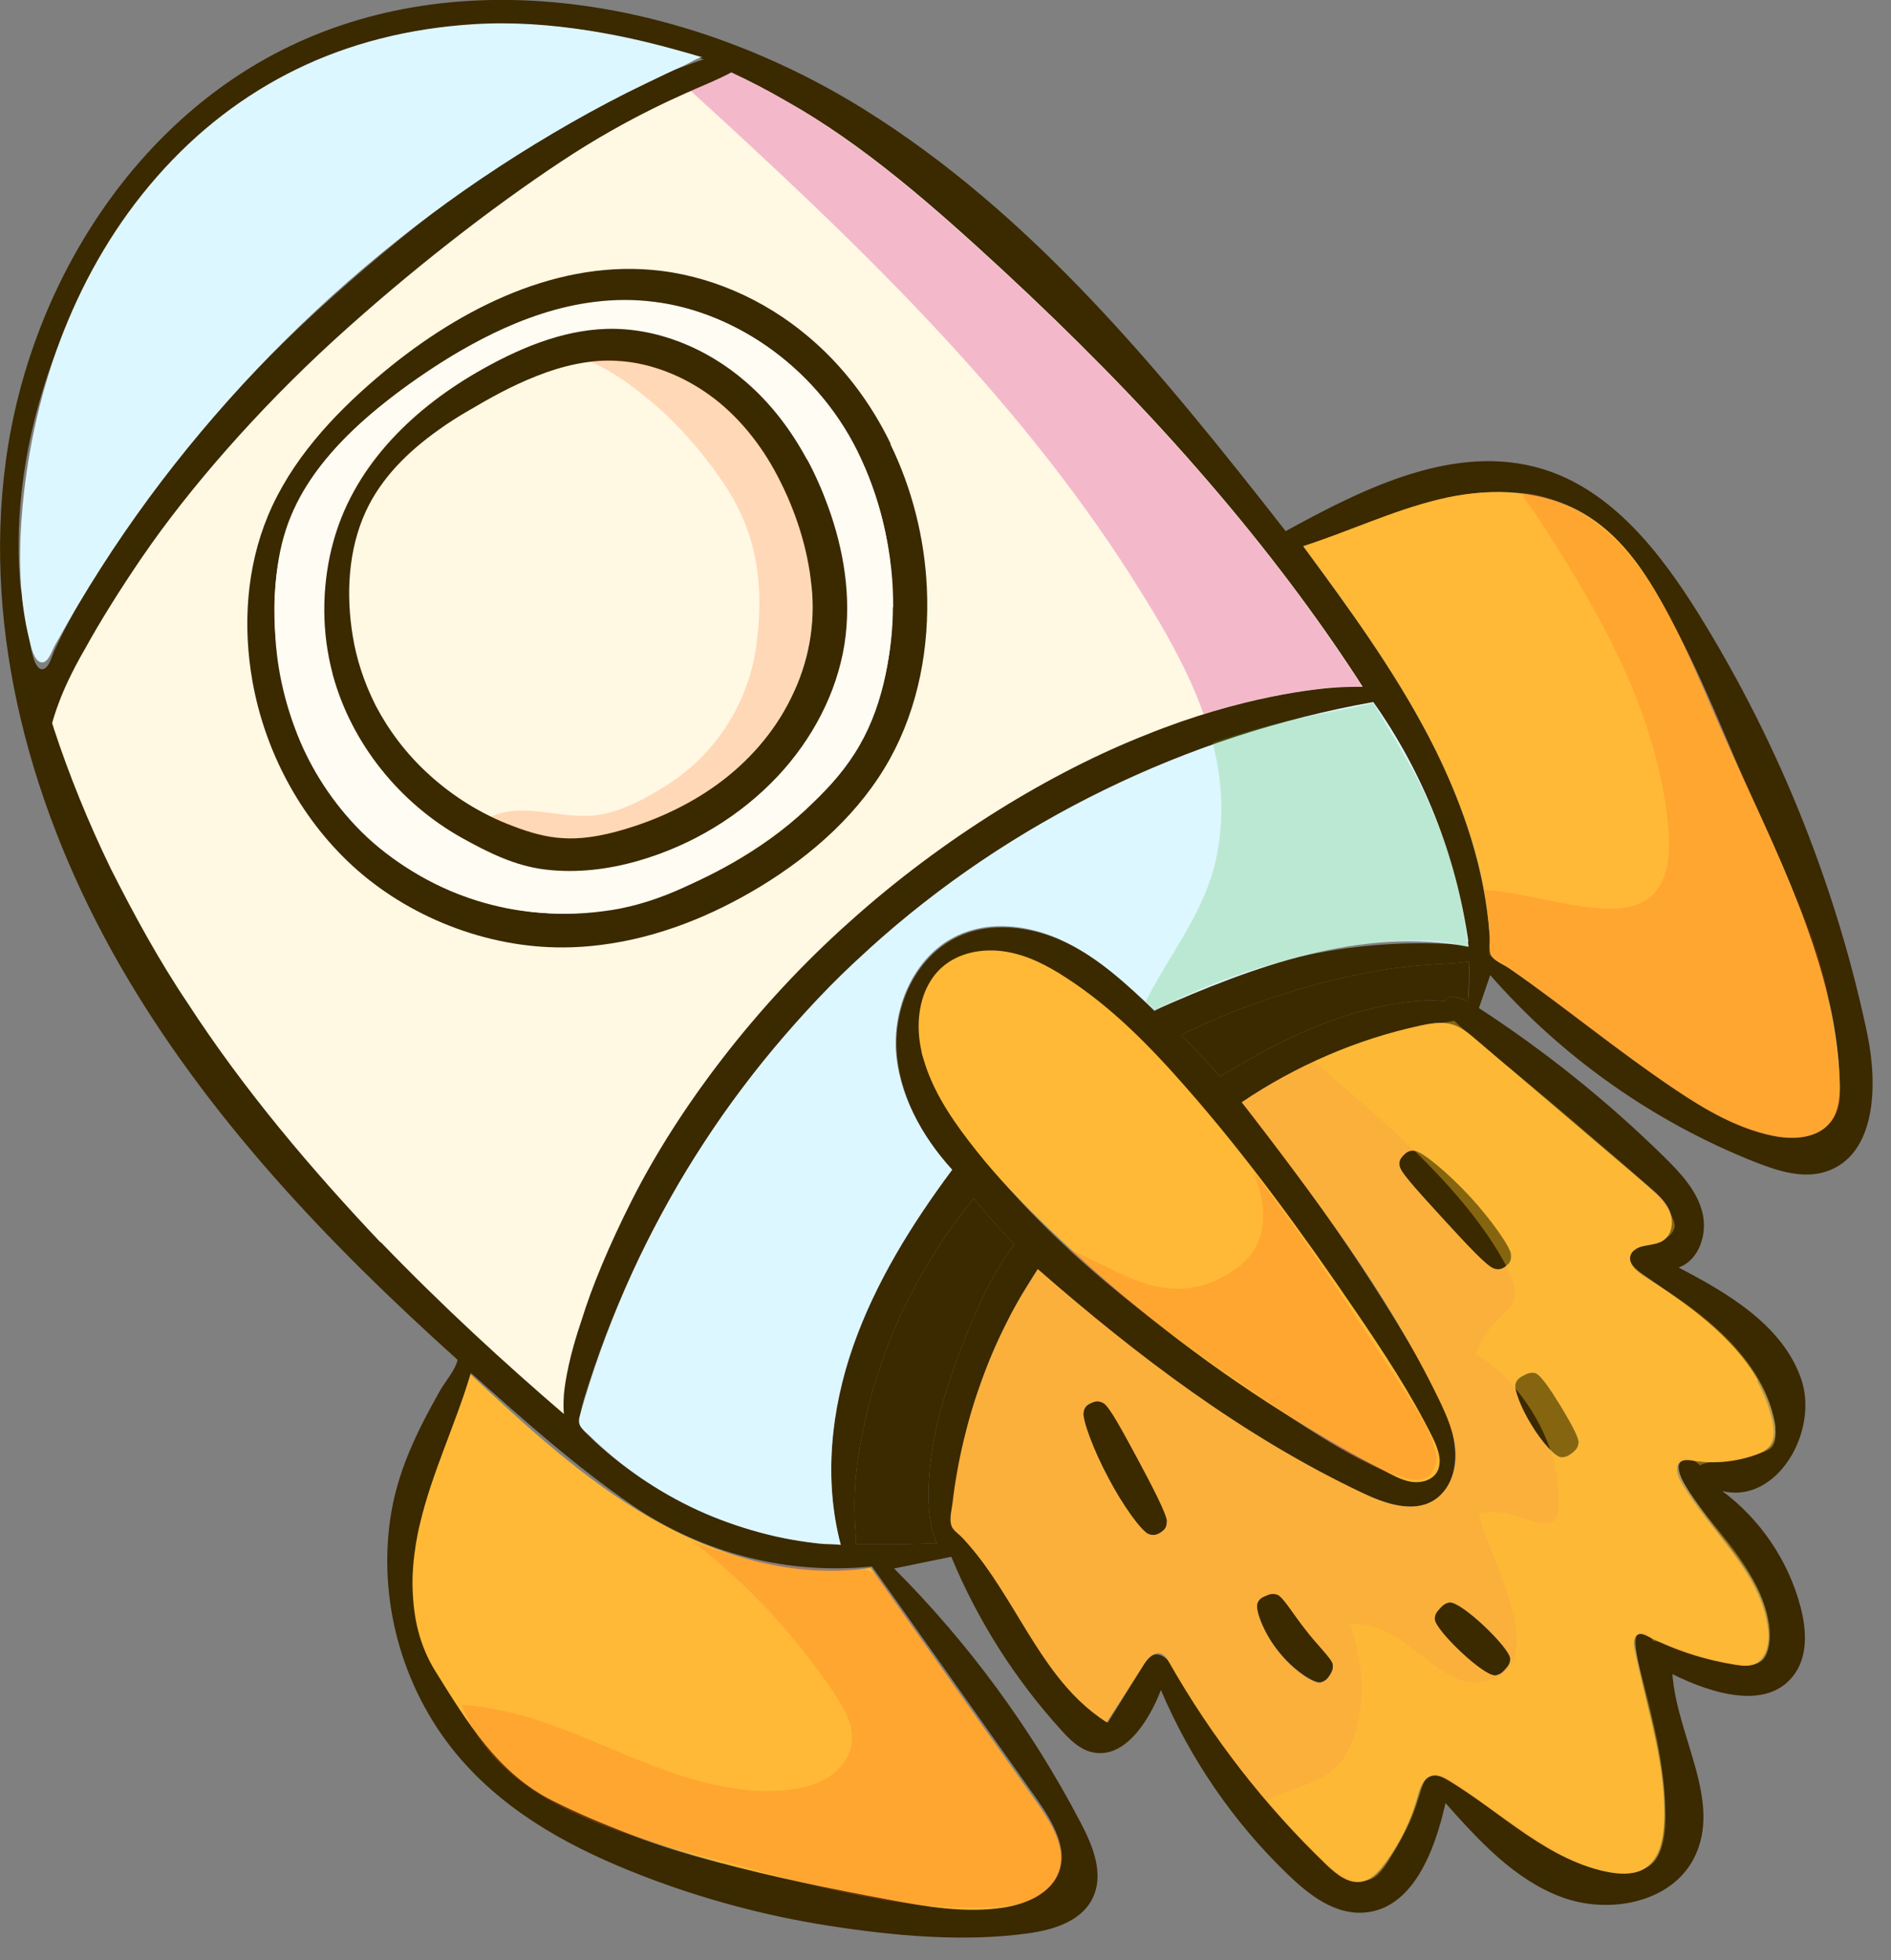 <svg width="82" height="85" viewBox="0 0 82 85" fill="none" xmlns="http://www.w3.org/2000/svg">
<rect x="0" y="0" width="82" height="85" fill="#808080" stroke="none"/>
<g clip-path="url(#clip0_3219_16238)">
<path d="M1.68 30.489C1.68 30.489 1.91 33.84 4.67 39.62L8.48 45.529L12.51 50.789L19.9 57.999L22.51 60.779L24.38 62.289L24.64 61.709L25.08 59.969L26.07 56.09L28.78 50.76L34.77 42.87L40.06 37.999L46.17 34.139L53.23 31.329L57.04 30.45L59.8 30.009L57.81 26.72L51.21 18.489L43.54 10.419L38.21 6.16L34.13 3.52L32.04 2.52L30.94 2.87L24.57 6.11L15.91 12.36L8.34 19.93L4.41 26.009L1.67 30.48L1.68 30.489Z" fill="#FFF8E3"/>
<path d="M78.241 35.75C76.991 32.57 75.451 29.51 73.651 26.61C71.981 23.93 69.881 21.24 66.871 20.33C63.111 19.2 59.191 21.14 55.751 23.03C50.391 16.18 44.791 9.28 37.401 4.7C30.011 0.12 20.381 -1.76 12.551 2.01C5.731 5.29 1.261 12.5 0.251 20C-0.759 27.5 1.391 35.2 5.151 41.77C8.911 48.34 14.211 53.9 19.841 58.96C19.761 59.38 19.311 59.9 19.101 60.26C18.071 62.09 17.201 63.83 16.911 65.94C16.401 69.64 17.551 73.5 20.011 76.31C22.111 78.71 24.931 80.2 27.851 81.33C30.461 82.34 33.181 83.07 35.941 83.5C38.701 83.93 41.751 84.22 44.581 83.83C45.661 83.68 46.851 83.32 47.351 82.36C47.921 81.27 47.371 80 46.851 79.01C44.731 74.96 42.001 71.24 38.771 68.01C39.601 67.84 40.421 67.67 41.251 67.5C42.391 70.26 44.021 72.82 46.021 75.02C46.371 75.41 46.761 75.8 47.261 75.95C48.701 76.37 49.801 74.68 50.341 73.28C51.621 76.29 53.511 79.04 55.871 81.3C56.771 82.17 57.881 83.02 59.141 82.93C61.261 82.78 62.221 80.25 62.681 78.18C64.131 79.81 65.671 81.5 67.721 82.26C69.771 83.02 72.471 82.51 73.461 80.56C74.701 78.12 72.721 75.32 72.521 72.59C74.231 73.44 76.611 74.17 77.771 72.65C78.401 71.84 78.341 70.68 78.081 69.69C77.561 67.69 76.341 65.88 74.681 64.65C77.051 65.24 78.911 62.04 78.091 59.75C77.271 57.46 74.961 56.09 72.791 54.96C73.701 54.63 74.061 53.46 73.811 52.53C73.561 51.6 72.871 50.86 72.181 50.18C69.721 47.76 67.021 45.59 64.131 43.71C64.291 43.23 64.461 42.76 64.621 42.28C67.741 45.85 71.731 48.66 76.141 50.4C77.111 50.78 78.191 51.12 79.181 50.8C81.351 50.09 81.441 47.07 80.971 44.83C80.321 41.73 79.401 38.7 78.241 35.75ZM0.901 25.57C0.761 24.18 0.781 22.77 0.931 21.38C1.161 19.25 1.691 17.16 2.461 15.16C3.341 12.84 4.541 10.64 6.051 8.67C7.721 6.5 9.811 4.64 12.221 3.33C14.621 2.02 17.321 1.31 20.041 1.11C22.761 0.91 25.541 1.2 28.191 1.86C28.591 1.96 28.991 2.07 29.381 2.19C29.581 2.25 29.771 2.31 29.971 2.37C30.081 2.41 30.451 2.6 30.551 2.56C25.361 4.29 20.781 7.48 16.591 10.99C14.591 12.66 12.661 14.42 10.851 16.3C9.041 18.18 7.341 20.18 5.831 22.31C5.081 23.37 4.371 24.47 3.731 25.59C3.411 26.15 3.101 26.73 2.801 27.3C2.651 27.59 2.511 27.88 2.371 28.18C2.271 28.39 2.161 28.84 1.961 28.97C1.471 29.29 1.311 27.88 1.251 27.62C1.101 26.94 0.991 26.25 0.921 25.56L0.901 25.57ZM16.491 53.86C13.541 50.74 10.601 47.29 8.141 43.5C6.881 41.63 5.801 39.64 4.801 37.66C3.831 35.66 3.001 33.62 2.331 31.58C2.311 31.51 2.291 31.44 2.261 31.36C2.321 31.13 2.411 30.84 2.571 30.42C2.731 29.99 3.081 29.17 3.711 28.09C4.311 27 5.151 25.64 6.161 24.16C8.201 21.18 11.161 17.79 14.471 14.76C17.781 11.74 21.361 8.97 24.341 7C27.321 5.02 29.811 4.01 30.681 3.63C31.161 3.42 31.481 3.27 31.711 3.14C32.511 3.51 33.301 3.92 34.091 4.38C37.411 6.24 40.481 8.94 43.481 11.71C46.481 14.49 49.371 17.4 51.921 20.33C54.481 23.25 56.721 26.19 58.531 28.92C58.731 29.21 58.911 29.5 59.091 29.78C58.851 29.78 58.591 29.78 58.271 29.79C57.121 29.83 53.771 30.21 49.701 31.86C45.631 33.46 40.911 36.31 36.841 39.97C32.751 43.61 29.411 48.07 27.411 52.02C26.411 54 25.661 55.8 25.211 57.27C24.711 58.72 24.501 59.88 24.451 60.49C24.431 60.82 24.431 61.08 24.451 61.31C21.911 59.13 19.201 56.65 16.521 53.87L16.491 53.86ZM42.911 75.12C43.591 76.08 44.281 77.05 44.961 78.01C45.651 78.99 46.371 80.22 45.861 81.3C45.471 82.13 44.491 82.49 43.591 82.63C41.081 83.02 38.421 82.32 35.971 81.82C31.681 80.94 27.051 80.04 23.401 77.47C20.211 75.22 17.471 71.32 18.011 67.24C18.041 67 18.081 66.77 18.131 66.53C18.161 66.36 18.201 66.2 18.241 66.03C18.771 63.8 19.791 61.73 20.421 59.53C22.681 61.55 24.951 63.58 27.461 65.3C30.461 67.35 34.201 68.3 37.811 67.92C39.511 70.32 41.211 72.72 42.911 75.12ZM40.361 66.02C40.441 66.44 40.531 66.73 40.631 66.93C40.141 66.93 39.411 66.96 38.281 66.97H37.121C37.141 66.74 37.071 66.36 37.061 65.67C37.051 65.22 37.041 64.34 37.221 63.15C37.411 61.95 37.721 60.44 38.331 58.8C39.111 56.59 40.441 54.16 42.221 51.96C42.761 52.63 43.351 53.29 43.981 53.95C43.741 54.27 43.521 54.6 43.321 54.93C42.821 55.75 42.451 56.59 42.111 57.38C41.781 58.17 41.481 58.94 41.241 59.68C40.731 61.16 40.421 62.54 40.321 63.65C40.201 64.76 40.281 65.6 40.361 66.02ZM39.951 45.22C39.931 44.86 39.951 44.5 40.021 44.14C40.041 44.02 40.071 43.89 40.101 43.77C40.151 43.56 40.231 43.36 40.281 43.15C40.471 42.43 40.951 41.83 41.661 41.59C42.391 41.34 43.201 41.33 43.951 41.48C44.131 41.52 44.321 41.56 44.501 41.62C45.811 42.04 46.921 42.91 47.951 43.82C52.831 48.12 56.491 53.61 60.091 59.03C60.811 60.12 61.541 61.22 62.061 62.41C62.261 62.86 62.411 63.42 62.111 63.81C61.731 64.32 60.941 64.15 60.351 63.9C58.281 63.02 56.401 61.77 54.551 60.5C49.421 56.98 44.301 53.13 40.981 47.87C40.641 47.33 40.311 46.75 40.121 46.13C40.031 45.83 39.971 45.52 39.951 45.21V45.22ZM65.391 46.25C67.421 47.98 69.451 49.71 71.481 51.43C71.841 51.74 72.211 52.06 72.401 52.49C72.591 52.92 72.531 53.5 72.141 53.77C71.871 53.96 71.521 53.95 71.201 54.04C70.881 54.13 70.561 54.43 70.671 54.74C70.721 54.9 70.871 55 71.001 55.1C73.481 56.8 76.291 58.65 76.931 61.59C77.011 61.96 77.041 62.4 76.791 62.69C76.641 62.87 76.421 62.96 76.211 63.04C75.301 63.36 74.311 63.45 73.361 63.3C73.231 63.28 73.081 63.25 72.961 63.32C72.701 63.46 72.791 63.85 72.921 64.12C74.151 66.46 76.691 68.3 76.721 70.95C76.721 71.4 76.601 71.92 76.201 72.12C75.981 72.23 75.711 72.21 75.471 72.18C74.101 72.01 72.761 71.59 71.551 70.95C71.391 70.86 71.181 70.77 71.031 70.87C70.861 70.98 70.871 71.23 70.911 71.43C71.391 74.07 72.391 76.67 72.151 79.34C72.101 79.87 71.991 80.44 71.601 80.81C71.061 81.34 70.181 81.3 69.441 81.11C66.981 80.46 65.081 78.58 62.921 77.24C62.651 77.07 62.321 76.91 62.021 77.03C61.721 77.16 61.611 77.52 61.521 77.83C61.221 78.88 60.741 79.88 60.111 80.77C59.861 81.12 59.551 81.48 59.131 81.57C58.551 81.69 58.011 81.26 57.571 80.86C54.981 78.42 52.771 75.58 51.021 72.48C50.791 72.07 50.361 71.58 49.941 71.79C49.791 71.87 49.691 72.01 49.611 72.16C49.091 73 48.561 73.84 48.041 74.69C48.031 74.71 47.421 74.26 47.361 74.21C47.141 74.04 46.941 73.85 46.741 73.66C46.341 73.27 45.991 72.84 45.661 72.4C45.331 71.96 45.011 71.47 44.711 70.99C44.411 70.51 44.111 70.01 43.811 69.52C43.511 69.03 43.201 68.55 42.871 68.08C42.541 67.61 42.171 67.12 41.761 66.7C41.531 66.47 41.261 66.31 41.271 65.94C41.271 65.77 41.301 65.6 41.311 65.43C41.381 64.75 41.471 64.07 41.601 63.4C41.731 62.73 41.891 62.06 42.071 61.4C42.251 60.74 42.481 60.09 42.721 59.45C42.961 58.81 43.241 58.18 43.541 57.57C43.841 56.96 44.171 56.36 44.531 55.77C44.681 55.52 44.841 55.27 45.001 55.03C49.291 58.8 53.911 62.28 59.071 64.73C60.121 65.23 61.451 65.66 62.361 64.93C62.951 64.46 63.141 63.62 63.091 62.87C63.011 61.61 62.391 60.45 61.761 59.36C59.441 55.3 56.761 51.45 53.841 47.8C56.191 46.21 58.841 45.07 61.611 44.47C62.061 44.37 62.531 44.29 62.961 44.42C63.341 44.53 63.651 44.8 63.951 45.05C64.431 45.45 64.901 45.86 65.381 46.26L65.391 46.25ZM63.671 43.24C63.671 43.32 63.661 43.38 63.661 43.44C63.601 43.41 63.551 43.38 63.511 43.36C62.951 43.14 62.771 43.21 62.651 43.38C62.651 43.38 62.651 43.41 62.641 43.41C62.551 43.41 62.461 43.4 62.361 43.39C61.541 43.33 59.101 43.53 56.261 44.86C55.181 45.35 54.061 45.97 52.911 46.68C52.361 46.06 51.791 45.46 51.211 44.88C52.731 44.12 54.241 43.54 55.621 43.11C57.271 42.59 58.771 42.24 59.951 42.06C61.131 41.87 61.991 41.83 62.451 41.8C63.061 41.77 63.451 41.74 63.701 41.69C63.731 42.43 63.691 42.92 63.681 43.24H63.671ZM63.641 40.83C63.641 40.88 63.651 40.93 63.661 40.99C58.981 40.58 54.191 41.59 50.061 43.84C48.891 42.69 47.661 41.55 46.181 40.85C44.701 40.15 42.891 39.93 41.431 40.67C40.281 41.25 39.491 42.36 39.121 43.57C38.931 44.21 38.841 44.88 38.881 45.54C38.991 47.48 39.991 49.28 41.281 50.73C39.541 53.08 37.971 55.6 37.001 58.36C36.031 61.12 35.711 64.16 36.451 67C36.451 66.97 35.601 66.93 35.521 66.93C35.201 66.9 34.891 66.85 34.571 66.8C33.941 66.7 33.321 66.55 32.711 66.38C31.481 66.03 30.301 65.54 29.181 64.93C28.061 64.32 27.011 63.59 26.051 62.74C25.891 62.6 25.741 62.46 25.591 62.31C25.441 62.16 25.301 62.06 25.231 61.87C25.091 61.5 25.201 61.07 25.311 60.7C27.641 53.04 32.131 46.04 38.141 40.74C44.141 35.44 51.641 31.84 59.531 30.47C61.711 33.53 63.131 37.12 63.641 40.84V40.83ZM79.341 43.5C79.591 44.6 79.741 45.71 79.771 46.85C79.791 47.52 79.731 48.24 79.291 48.74C78.731 49.37 77.761 49.42 76.941 49.26C75.491 48.98 74.171 48.24 72.931 47.43C70.501 45.84 68.261 43.98 65.891 42.3C65.591 42.09 65.291 41.88 64.991 41.68C64.661 41.46 64.641 41.42 64.621 41.04C64.591 40.34 64.511 39.63 64.401 38.94C64.171 37.55 63.771 36.18 63.271 34.86C62.891 33.87 62.451 32.9 61.961 31.96C60.431 29.03 58.471 26.35 56.511 23.69C58.521 23.06 60.431 22.14 62.481 21.65C65.051 21.03 67.781 21.22 69.791 23.1C70.451 23.71 70.981 24.45 71.461 25.2C73.281 28.01 74.471 31.16 75.801 34.23C77.121 37.26 78.621 40.31 79.341 43.51V43.5Z" fill="#3B2900"/>
<path d="M30.471 2.49C30.331 2.45 29.811 2.78 29.671 2.84C29.391 2.96 29.111 3.09 28.841 3.22C28.291 3.48 27.741 3.75 27.191 4.02C26.101 4.57 25.031 5.16 23.981 5.78C21.881 7.02 19.851 8.39 17.921 9.88C15.991 11.37 14.151 12.979 12.421 14.7C10.691 16.419 9.061 18.239 7.551 20.16C6.041 22.079 4.661 24.09 3.411 26.189C3.051 26.79 2.711 27.39 2.371 28C2.261 28.2 2.091 28.759 1.801 28.72C1.481 28.68 1.351 28.059 1.291 27.809C0.801 25.899 0.801 23.89 0.981 21.919C1.471 16.739 3.331 11.63 6.791 7.68C10.281 3.69 14.931 1.4 20.531 1.05C23.881 0.84 27.261 1.53 30.471 2.49Z" fill="#DCF7FF"/>
<path d="M76.222 59.85C75.162 57.96 73.202 56.55 71.322 55.36C70.972 55.14 70.562 54.77 70.722 54.39C70.912 53.92 71.632 54.07 72.072 53.82C72.492 53.58 72.582 52.99 72.402 52.54C72.222 52.09 71.842 51.76 71.472 51.45C68.982 49.33 66.502 47.2 64.012 45.08C63.702 44.81 63.372 44.54 62.972 44.42C62.522 44.29 62.042 44.37 61.582 44.47C58.832 45.07 56.192 46.21 53.852 47.79C56.992 51.89 60.142 56.03 62.392 60.67C62.742 61.4 63.082 62.17 63.122 62.98C63.162 63.79 62.832 64.67 62.132 65.08C61.222 65.61 60.072 65.2 59.112 64.75C53.932 62.3 49.322 58.8 45.002 55.03C45.002 55.03 44.352 56.07 44.292 56.17C44.062 56.56 43.842 56.96 43.642 57.37C43.232 58.18 42.872 59.02 42.562 59.88C41.942 61.59 41.512 63.38 41.302 65.19C41.262 65.51 41.122 66 41.322 66.28C41.402 66.39 41.522 66.48 41.622 66.57C41.762 66.7 41.882 66.84 42.012 66.99C42.512 67.56 42.942 68.18 43.352 68.82C44.172 70.09 44.892 71.44 45.822 72.64C46.432 73.43 47.142 74.14 47.992 74.68C48.532 73.84 49.072 73.01 49.602 72.17C49.772 71.91 50.042 71.61 50.332 71.7C50.502 71.76 50.602 71.92 50.692 72.07C52.532 75.31 54.842 78.29 57.532 80.87C57.962 81.28 58.512 81.72 59.092 81.58C59.442 81.49 59.712 81.21 59.942 80.92C60.632 80.04 61.152 79.03 61.442 77.95C61.552 77.55 61.702 77.08 62.102 76.99C62.352 76.94 62.592 77.07 62.812 77.2C65.142 78.61 67.182 80.74 69.862 81.19C70.302 81.26 70.782 81.28 71.182 81.09C71.932 80.72 72.142 79.75 72.162 78.92C72.222 76.41 71.382 73.98 70.872 71.52C70.822 71.27 70.822 70.93 71.062 70.86C71.192 70.82 71.332 70.89 71.452 70.95C72.652 71.57 73.952 71.98 75.282 72.19C75.542 72.23 75.802 72.26 76.042 72.17C76.602 71.95 76.742 71.21 76.662 70.62C76.352 68.15 74.142 66.41 72.892 64.26C72.732 63.99 72.612 63.6 72.852 63.4C73.012 63.27 73.252 63.31 73.452 63.34C74.342 63.48 75.262 63.39 76.112 63.09C76.332 63.01 76.562 62.91 76.712 62.72C76.962 62.41 76.932 61.96 76.842 61.57C76.702 60.96 76.472 60.4 76.182 59.87L76.222 59.85ZM50.362 66.42C50.192 66.53 50.042 66.6 49.802 66.51C49.492 66.37 48.692 65.28 48.062 64.07C47.422 62.87 46.952 61.59 46.982 61.26C47.012 61 47.142 60.91 47.282 60.85C47.472 60.76 47.622 60.72 47.842 60.85C48.132 61.03 48.722 62.18 49.342 63.33C49.952 64.47 50.562 65.63 50.582 65.96C50.592 66.22 50.492 66.32 50.352 66.42H50.362ZM60.712 50.64C60.642 50.4 60.712 50.26 60.822 50.14C60.962 49.99 61.082 49.88 61.332 49.91H61.342C61.692 49.96 62.772 50.85 63.712 51.87C64.662 52.9 65.462 54.05 65.512 54.39C65.552 54.65 65.462 54.77 65.332 54.87C65.322 54.87 65.312 54.89 65.302 54.89C65.152 55.01 65.012 55.07 64.782 55C64.462 54.89 63.562 53.91 62.652 52.92C61.752 51.93 60.822 50.94 60.722 50.63L60.712 50.64ZM62.412 69.78C62.542 69.62 62.662 69.52 62.852 69.48C63.362 69.42 65.442 71.42 65.482 71.9C65.502 72.09 65.412 72.22 65.302 72.35C65.172 72.51 65.052 72.61 64.862 72.64C64.352 72.7 62.272 70.7 62.232 70.22C62.212 70.03 62.302 69.91 62.412 69.78ZM54.522 69.56C54.572 69.36 54.712 69.29 54.862 69.22C55.052 69.14 55.202 69.09 55.392 69.16C55.632 69.25 56.062 69.98 56.582 70.64C57.092 71.31 57.712 71.9 57.782 72.14C57.832 72.33 57.772 72.47 57.682 72.61C57.572 72.79 57.452 72.91 57.252 72.96C56.972 73.01 56.092 72.44 55.452 71.63C54.792 70.82 54.452 69.84 54.522 69.57V69.56ZM68.442 62.58C68.422 62.77 68.322 62.88 68.192 62.99C68.032 63.12 67.892 63.2 67.692 63.19C67.572 63.18 67.382 63.04 67.172 62.81C66.922 62.55 66.642 62.18 66.412 61.78C66.062 61.21 65.802 60.61 65.732 60.25C65.712 60.15 65.702 60.06 65.722 60C65.772 59.81 65.902 59.73 66.042 59.65C66.222 59.55 66.372 59.49 66.562 59.53C66.802 59.59 67.242 60.26 67.662 60.94C68.072 61.62 68.482 62.32 68.452 62.57L68.442 62.58Z" fill="#FBB03B"/>
<path d="M45.981 80.19C46.031 80.5 46.02 80.81 45.92 81.12C45.6 82.1 44.491 82.57 43.471 82.72C41.821 82.96 40.131 82.67 38.491 82.36C33.521 81.43 28.511 80.35 23.981 78.09C21.591 76.9 20.241 74.65 18.871 72.45C18.541 71.92 18.301 71.34 18.141 70.74C17.981 70.14 17.911 69.5 17.891 68.87C17.871 68.24 17.931 67.59 18.031 66.96C18.081 66.67 18.131 66.39 18.201 66.11C18.721 63.88 19.741 61.79 20.401 59.59C22.841 61.86 25.311 64.15 28.201 65.81C31.091 67.47 34.471 68.49 37.761 67.98C40.17 71.39 42.581 74.8 44.991 78.2C45.411 78.8 45.851 79.48 45.971 80.18L45.981 80.19Z" fill="#FFB936"/>
<path d="M43.981 53.95C43.741 54.27 43.521 54.6 43.321 54.93C42.821 55.75 42.451 56.59 42.111 57.38C41.781 58.17 41.481 58.94 41.241 59.68C40.731 61.16 40.421 62.54 40.321 63.65C40.201 64.76 40.281 65.6 40.361 66.02C40.441 66.44 40.531 66.73 40.631 66.93C40.141 66.93 39.411 66.96 38.281 66.97H37.121C37.141 66.74 37.071 66.36 37.061 65.67C37.051 65.22 37.041 64.34 37.221 63.15C37.411 61.95 37.721 60.44 38.331 58.8C39.111 56.59 40.441 54.16 42.221 51.96C42.761 52.63 43.351 53.29 43.981 53.95Z" fill="#3B2900"/>
<path d="M63.691 41.69C63.721 42.429 63.681 42.919 63.671 43.239C63.671 43.319 63.661 43.38 63.661 43.44C63.601 43.41 63.551 43.38 63.511 43.359C62.951 43.139 62.771 43.209 62.651 43.38C62.651 43.38 62.651 43.41 62.641 43.41C62.551 43.41 62.461 43.4 62.361 43.389C61.541 43.33 59.101 43.529 56.261 44.859C55.181 45.349 54.061 45.969 52.911 46.679C52.361 46.059 51.791 45.459 51.211 44.88C52.731 44.12 54.241 43.539 55.621 43.109C57.271 42.59 58.771 42.239 59.951 42.059C61.131 41.87 61.991 41.83 62.451 41.8C63.061 41.77 63.451 41.739 63.701 41.69H63.691Z" fill="#3B2900"/>
<path d="M62.431 63.29C62.431 63.51 62.401 63.71 62.271 63.89C62.051 64.19 61.641 64.3 61.271 64.26C60.901 64.22 60.561 64.05 60.231 63.88C59.321 63.41 58.431 62.92 57.551 62.4C56.671 61.88 55.791 61.35 54.931 60.79C54.071 60.23 53.221 59.65 52.391 59.05C51.561 58.45 50.741 57.83 49.941 57.19C49.141 56.55 48.351 55.89 47.581 55.21C46.811 54.53 46.061 53.83 45.321 53.12C44.271 52.1 43.251 51.05 42.341 49.9C41.451 48.78 40.581 47.56 40.131 46.19C40.091 46.07 40.061 45.96 40.021 45.84C39.981 45.72 39.961 45.61 39.941 45.5C39.671 44.24 39.891 42.78 40.861 41.93C41.591 41.29 42.631 41.11 43.591 41.26C44.551 41.41 45.431 41.87 46.241 42.4C48.221 43.68 49.881 45.38 51.431 47.15C54.111 50.2 56.501 53.5 58.791 56.86C59.991 58.62 61.171 60.41 62.121 62.32C62.271 62.62 62.411 62.98 62.431 63.31V63.29Z" fill="#FFB936"/>
<path d="M63.651 40.83C63.661 40.9 63.671 40.98 63.681 41.05C59.061 40.169 54.361 41.9 50.061 43.809C48.891 42.709 47.691 41.58 46.251 40.87C45.351 40.419 44.351 40.15 43.351 40.16C42.351 40.169 41.391 40.489 40.631 41.13C39.901 41.739 39.381 42.599 39.101 43.51C38.921 44.09 38.831 44.69 38.841 45.3C38.841 45.34 38.841 45.38 38.841 45.419C38.931 47.4 39.951 49.249 41.291 50.719C39.541 53.069 37.971 55.59 37.001 58.349C36.031 61.109 35.711 64.159 36.461 66.989C36.461 66.959 35.821 66.949 35.761 66.949C35.521 66.929 35.281 66.9 35.051 66.87C34.581 66.809 34.101 66.719 33.641 66.62C32.711 66.409 31.791 66.12 30.901 65.76C30.011 65.4 29.161 64.959 28.351 64.449C27.541 63.939 26.771 63.359 26.061 62.719C25.881 62.559 25.711 62.4 25.541 62.23C25.411 62.109 25.251 61.989 25.161 61.83C25.071 61.669 25.111 61.489 25.161 61.319C25.231 61.09 25.291 60.859 25.361 60.63C25.641 59.709 25.951 58.789 26.291 57.889C26.631 56.989 27.001 56.099 27.401 55.219C27.801 54.34 28.231 53.48 28.691 52.63C29.151 51.779 29.631 50.95 30.151 50.13C30.671 49.309 31.201 48.52 31.771 47.739C32.341 46.959 32.931 46.2 33.551 45.459C34.171 44.719 34.811 43.999 35.471 43.3C36.131 42.599 36.821 41.929 37.541 41.279C37.601 41.23 37.651 41.179 37.711 41.12C43.801 35.609 51.471 31.88 59.551 30.439C61.721 33.51 63.141 37.099 63.671 40.819L63.651 40.83Z" fill="#DCF7FF"/>
<path d="M79.652 45.41C79.712 45.86 79.752 46.32 79.772 46.77C79.802 47.43 79.782 48.14 79.372 48.66C78.812 49.37 77.752 49.42 76.872 49.24C75.322 48.92 73.912 48.1 72.602 47.21C70.172 45.58 67.912 43.7 65.512 42.03C65.292 41.87 64.802 41.67 64.662 41.44C64.542 41.24 64.612 40.83 64.602 40.6C64.552 39.9 64.462 39.2 64.332 38.51C64.072 37.12 63.652 35.77 63.122 34.46C62.782 33.61 62.392 32.77 61.962 31.95C60.432 29.02 58.472 26.34 56.512 23.68C58.492 23.04 60.382 22.14 62.402 21.65C64.382 21.17 66.522 21.18 68.362 22.11C69.972 22.93 71.002 24.29 71.892 25.82C72.622 27.07 73.222 28.38 73.802 29.71C74.072 30.33 74.342 30.96 74.612 31.58C76.592 36.08 79.042 40.55 79.652 45.39V45.41Z" fill="#FFB936"/>
<path d="M38.621 19.24C37.761 17.46 36.551 15.85 35.031 14.58C33.121 12.97 30.731 11.91 28.241 11.7C23.871 11.33 19.651 13.55 16.321 16.4C14.401 18.04 12.611 19.99 11.621 22.36C10.681 24.62 10.521 27.15 10.951 29.56C11.491 32.57 13.001 35.42 15.241 37.5C17.681 39.76 21.101 41.1 24.421 41.08C24.971 41.08 25.521 41.04 26.071 40.97C28.521 40.66 30.861 39.72 32.971 38.44C35.241 37.06 37.301 35.23 38.591 32.9C39.831 30.66 40.311 28.04 40.191 25.48C40.091 23.33 39.551 21.19 38.611 19.26L38.621 19.24ZM38.721 26.32C38.711 28.31 38.291 30.29 37.351 32.03C36.111 34.34 34.041 36.12 31.761 37.42C29.891 38.49 27.841 39.28 25.701 39.53C22.361 39.93 18.841 38.85 16.321 36.61C14.121 34.66 12.681 31.88 12.141 29C11.701 26.65 11.811 24.15 12.831 21.99C13.901 19.7 15.891 17.96 17.971 16.51C20.851 14.5 24.211 12.85 27.721 13.05C30.611 13.21 33.371 14.67 35.301 16.83C37.231 18.99 38.351 21.82 38.651 24.7C38.711 25.24 38.731 25.78 38.731 26.32H38.721Z" fill="#3B2900"/>
<path d="M37.362 19.94C35.602 16.03 31.882 13.52 28.382 13.09C26.632 12.86 24.952 13.13 23.472 13.61C21.992 14.09 20.702 14.77 19.612 15.42C17.412 16.76 15.982 18.01 15.282 18.68C14.182 19.73 13.212 20.94 12.622 22.36C11.952 23.96 11.852 25.75 11.932 27.47C11.992 28.73 12.252 30.15 12.802 31.61C13.342 33.07 14.222 34.55 15.452 35.84C17.892 38.41 21.992 40.08 26.162 39.51C28.242 39.26 30.212 38.33 32.142 37.11C34.052 35.92 35.882 34.52 37.062 32.67C38.232 30.85 38.682 28.55 38.702 26.32C38.722 24.09 38.252 21.87 37.362 19.94ZM36.642 25.2C36.752 26.27 36.712 27.36 36.502 28.42C35.752 32.12 32.862 35.15 29.422 36.7C27.872 37.4 26.152 37.82 24.442 37.77C22.732 37.72 21.282 37.08 19.852 36.25C17.232 34.73 15.202 32.18 14.412 29.25C13.552 26.04 14.262 22.41 16.282 19.75C17.462 18.2 19.072 17.05 20.752 16.1C22.502 15.1 24.422 14.29 26.432 14.26C28.472 14.24 30.482 15.05 32.062 16.35C33.642 17.65 34.812 19.4 35.602 21.28C36.122 22.53 36.492 23.85 36.622 25.2H36.642Z" fill="#FFFCF3"/>
<path d="M34.99 19.92C34.3 18.64 33.41 17.47 32.31 16.53C30.65 15.1 28.49 14.2 26.31 14.26C24.31 14.32 22.4 15.15 20.67 16.15C17.78 17.83 15.26 20.32 14.41 23.66C14.41 23.7 14.39 23.73 14.38 23.77C13.95 25.55 13.95 27.43 14.42 29.2C14.42 29.22 14.42 29.23 14.43 29.25C15.24 32.24 17.34 34.83 20.03 36.33C21.16 36.96 22.32 37.54 23.62 37.7C24.98 37.87 26.38 37.7 27.69 37.32C29.98 36.66 32.1 35.39 33.73 33.65C35.21 32.07 36.28 30.07 36.62 27.93C36.93 25.92 36.6 23.85 35.9 21.94C35.65 21.25 35.35 20.57 35 19.92H34.99ZM35.19 25.41C35.37 27.07 35.06 28.74 34.31 30.25C33.57 31.77 32.43 33.05 31.09 34.02C29.75 34.99 28.2 35.67 26.64 36.08C25.87 36.28 25.11 36.39 24.39 36.34C23.67 36.3 22.95 36.09 22.25 35.82C20.85 35.3 19.62 34.51 18.62 33.6C17.61 32.69 16.84 31.64 16.3 30.61C15.77 29.57 15.45 28.53 15.3 27.6C15 25.81 15.09 23.85 15.86 22.18C16.53 20.72 17.7 19.58 18.99 18.66C19.43 18.34 19.89 18.05 20.36 17.78C21.21 17.28 22.18 16.73 23.28 16.3C24.37 15.87 25.62 15.55 26.92 15.66C28.23 15.76 29.59 16.28 30.78 17.14C31.97 18 33 19.25 33.74 20.69C34.49 22.13 35.03 23.77 35.19 25.43V25.41Z" fill="#3B2900"/>
<path d="M65.51 54.389C65.55 54.65 65.45 54.77 65.33 54.87C65.18 54.999 65.03 55.08 64.78 54.999C64.46 54.889 63.56 53.91 62.65 52.919C61.75 51.929 60.83 50.95 60.72 50.63C60.64 50.38 60.72 50.26 60.83 50.13C60.97 49.98 61.09 49.87 61.35 49.9C61.7 49.95 62.77 50.84 63.72 51.859C64.67 52.889 65.47 54.039 65.52 54.38L65.51 54.389Z" fill="#3B2900"/>
<path d="M68.441 62.58C68.431 62.77 68.321 62.88 68.191 62.98C68.031 63.11 67.891 63.19 67.691 63.18C67.431 63.15 66.861 62.52 66.411 61.78C65.961 61.05 65.651 60.25 65.721 60.01C65.771 59.82 65.891 59.74 66.041 59.66C66.221 59.56 66.371 59.5 66.561 59.54C66.801 59.6 67.241 60.27 67.661 60.95C68.071 61.64 68.471 62.33 68.451 62.58H68.441Z" fill="#3B2900"/>
<path d="M50.591 65.96C50.601 66.22 50.501 66.32 50.361 66.42C50.191 66.54 50.031 66.6 49.801 66.51C49.491 66.37 48.691 65.28 48.061 64.07C47.421 62.88 46.951 61.6 46.991 61.26C47.021 61.01 47.151 60.92 47.301 60.85C47.481 60.76 47.641 60.72 47.861 60.85C48.141 61.03 48.741 62.18 49.361 63.32C49.971 64.46 50.571 65.62 50.601 65.95L50.591 65.96Z" fill="#3B2900"/>
<path d="M57.781 72.13C57.821 72.32 57.761 72.46 57.681 72.6C57.571 72.78 57.461 72.9 57.251 72.94C56.971 72.98 56.091 72.42 55.451 71.61C54.791 70.8 54.451 69.82 54.521 69.55C54.581 69.35 54.711 69.27 54.861 69.21C55.041 69.12 55.201 69.08 55.391 69.15C55.641 69.25 56.061 69.97 56.581 70.63C57.091 71.3 57.711 71.89 57.781 72.13Z" fill="#3B2900"/>
<path d="M65.481 71.9C65.492 72.09 65.412 72.22 65.302 72.34C65.162 72.5 65.052 72.6 64.852 72.64C64.341 72.7 62.261 70.7 62.221 70.22C62.212 70.03 62.291 69.91 62.401 69.79C62.541 69.63 62.651 69.52 62.852 69.49C63.361 69.43 65.442 71.43 65.481 71.91V71.9Z" fill="#3B2900"/>
<g style="mix-blend-mode:multiply" opacity="0.22">
<path d="M62.3 63.22C62.27 63.41 62.211 63.64 62.081 63.86C62.001 63.97 61.891 64.09 61.691 64.14C61.471 64.2 61.1 64.16 60.63 64C59.67 63.7 58.52 63.11 57.261 62.29C54.711 60.6 51.501 58.51 48.581 56.13C47.791 55.49 47.031 54.83 46.31 54.16C48.581 55.03 50.571 56.9 53.35 55.18C55.02 54.14 55.031 52.53 54.35 50.8C56.23 53.22 57.901 55.73 59.27 57.81C60.071 59.03 60.781 60.11 61.331 60.96C61.861 61.78 62.09 62.4 62.181 62.73C62.251 62.92 62.291 63.09 62.31 63.24H62.3V63.22Z" fill="#FF6520"/>
</g>
<g style="mix-blend-mode:multiply" opacity="0.22">
<path d="M79.611 45.42C79.681 46.05 79.781 46.73 79.801 47.28C79.801 47.85 79.711 48.27 79.431 48.61C79.161 48.94 78.721 49.19 78.271 49.29C77.321 49.49 76.211 49.15 75.231 48.73C74.231 48.29 73.321 47.72 72.471 47.14C69.071 44.76 66.601 42.77 65.691 42.14C65.181 41.78 64.821 41.55 64.561 41.41C64.561 41.2 64.581 40.98 64.581 40.73C64.581 40.24 64.531 39.5 64.371 38.59C67.791 38.77 72.941 41.55 72.321 35.65C72.031 32.96 71.131 30.38 69.931 27.97C69.361 26.82 68.721 25.71 68.061 24.61C67.721 24.06 67.381 23.51 67.031 22.97C66.861 22.7 66.681 22.43 66.501 22.16C66.361 21.95 66.051 21.62 66.021 21.38C66.751 21.38 67.621 21.76 68.261 22.09C70.241 23.1 71.481 25 72.491 26.91C73.031 27.92 73.501 28.96 73.961 30C74.811 31.93 75.771 34.1 76.791 36.38C77.771 38.69 78.911 40.98 79.331 43.52C79.441 44.15 79.551 44.78 79.631 45.42H79.611Z" fill="#FF6520"/>
</g>
<g style="mix-blend-mode:multiply" opacity="0.22">
<path d="M46.021 80.179C46.071 80.419 46.081 80.659 46.021 80.909C45.891 81.559 45.361 82.079 44.761 82.349C44.161 82.619 43.481 82.689 42.821 82.709C39.191 82.839 35.621 81.879 32.111 80.919C27.911 79.779 21.741 78.549 20.031 73.929C22.461 74.059 24.741 75.089 26.991 76.029C29.241 76.969 31.621 77.839 34.041 77.619C34.671 77.559 35.301 77.429 35.841 77.109C36.381 76.789 36.821 76.259 36.921 75.639C37.051 74.839 36.611 74.079 36.161 73.409C34.501 70.919 32.431 68.699 30.071 66.859C32.181 67.699 34.471 68.099 36.741 68.019C37.131 68.009 37.561 67.989 37.881 68.209C38.041 68.319 38.151 68.489 38.271 68.649C40.571 71.929 42.881 75.209 45.181 78.489C45.541 78.999 45.911 79.569 46.031 80.159L46.021 80.179Z" fill="#FF6520"/>
</g>
<g style="mix-blend-mode:multiply" opacity="0.29">
<path d="M49.081 25.03C43.921 16.94 36.981 10.36 29.951 3.94C30.251 3.81 30.501 3.7 30.671 3.63C31.151 3.42 31.471 3.27 31.701 3.14C32.501 3.51 33.291 3.92 34.081 4.38C37.401 6.25 40.461 8.95 43.471 11.72C46.471 14.5 49.361 17.41 51.901 20.33C54.461 23.24 56.701 26.19 58.511 28.92C58.711 29.21 58.891 29.5 59.071 29.78C58.841 29.78 58.571 29.78 58.251 29.78C57.351 29.82 55.091 30.06 52.191 30.96C51.451 28.88 50.281 26.92 49.081 25.04H49.091L49.081 25.03Z" fill="#D51F91"/>
</g>
<g style="mix-blend-mode:multiply" opacity="0.26">
<path d="M55.202 41.789C53.602 42.239 51.842 42.91 50.082 43.8C49.952 43.669 49.812 43.55 49.682 43.429C50.652 41.469 52.172 39.66 52.702 37.38C53.112 35.58 53.012 33.849 52.582 32.2C55.372 31.25 57.542 30.899 58.402 30.73C58.912 30.63 59.272 30.549 59.542 30.48C60.042 31.29 60.512 32.069 60.932 32.809C61.642 34.01 62.142 35.169 62.532 36.23C63.312 38.34 63.542 39.989 63.622 40.83C63.642 40.919 63.632 40.989 63.642 41.08C63.392 40.989 63.022 40.9 62.442 40.83C61.962 40.77 61.012 40.739 59.752 40.87C58.492 40.999 56.942 41.3 55.192 41.8L55.202 41.789Z" fill="#5EBF50"/>
</g>
<g style="mix-blend-mode:multiply" opacity="0.38">
<path d="M76.981 61.9C77.021 62.21 76.981 62.48 76.911 62.63C76.841 62.77 76.751 62.85 76.501 62.95C75.391 63.34 74.401 63.35 74.071 63.42C73.911 63.45 73.801 63.49 73.711 63.54C73.701 63.54 73.691 63.52 73.691 63.51C73.261 63.16 73.081 63.16 72.901 63.26C72.761 63.34 72.671 63.5 72.911 64.08C73.061 64.46 73.721 65.39 74.611 66.47C75.061 67.02 75.531 67.63 75.921 68.31C76.321 68.98 76.621 69.73 76.721 70.45C76.831 71.21 76.641 71.92 76.321 72.06C75.991 72.28 75.231 72.17 74.591 72.02C73.301 71.72 72.371 71.29 72.011 71.2C71.891 71.17 71.781 71.15 71.691 71.15C71.431 70.77 71.261 70.72 71.111 70.77C70.961 70.82 70.861 70.98 70.981 71.78C71.061 72.28 71.491 73.67 71.871 75.51C72.041 76.42 72.201 77.45 72.221 78.53C72.261 79.59 72.061 80.66 71.401 80.98C70.711 81.38 69.591 81.21 68.661 80.85C67.721 80.47 66.861 79.91 66.091 79.38C64.511 78.32 63.401 77.49 62.991 77.22C62.391 76.85 62.201 76.87 62.061 77.01H62.041C61.871 77.01 61.761 77.14 61.581 77.75C61.521 77.94 61.411 78.33 61.211 78.83C61.001 79.33 60.671 79.94 60.231 80.65C60.031 80.98 59.801 81.28 59.571 81.42C59.351 81.55 59.061 81.59 58.711 81.5C58.051 81.36 57.341 80.63 56.621 79.9C56.031 79.31 55.481 78.69 54.961 78.07C56.711 77.15 58.251 77.42 58.871 74.74C59.191 73.34 59.061 71.75 58.521 70.44C60.901 70.19 62.261 73.23 64.241 72.94C67.611 72.44 64.411 67.27 64.131 65.64C66.061 65.05 68.121 67.92 67.481 63.82C67.421 63.49 67.341 63.15 67.211 62.81C66.901 61.93 66.391 61.02 65.761 60.26C65.231 59.6 64.611 59.05 63.991 58.72C64.761 56.54 66.441 57.08 65.321 54.91C65.261 54.78 65.181 54.65 65.101 54.5C64.141 52.85 62.791 51.32 61.361 49.92C60.711 49.28 60.041 48.68 59.391 48.11C58.541 47.37 57.751 46.66 56.971 46.05C59.561 44.78 61.701 44.49 62.441 44.37C62.691 44.33 62.901 44.29 63.061 44.26C63.411 44.61 64.291 45.34 65.411 46.27C66.531 47.19 67.901 48.33 69.231 49.49C69.931 50.09 70.661 50.7 71.271 51.26C71.581 51.55 71.851 51.83 72.071 52.12C72.301 52.41 72.501 52.71 72.571 52.92C72.651 53.15 72.631 53.2 72.571 53.34C72.511 53.48 72.371 53.61 72.231 53.69C71.941 53.86 71.591 53.91 71.421 53.96C71.141 54.03 70.981 54.11 70.891 54.2C70.781 54.24 70.721 54.3 70.681 54.39C70.611 54.53 70.611 54.71 71.031 55.09C71.301 55.34 72.181 55.87 73.251 56.64C74.301 57.42 75.521 58.49 76.281 59.84C76.661 60.49 76.921 61.25 77.001 61.9H76.981Z" fill="#FFC82A"/>
</g>
<g style="mix-blend-mode:multiply" opacity="0.22">
<path d="M35.181 25.41C35.361 27.07 35.051 28.74 34.301 30.25C33.561 31.77 32.421 33.05 31.081 34.03C29.741 35 28.191 35.69 26.631 36.09C25.861 36.29 25.101 36.4 24.381 36.35C23.661 36.31 22.941 36.1 22.241 35.83C21.911 35.71 21.601 35.57 21.291 35.42C21.291 35.42 21.291 35.42 21.291 35.41C22.691 34.77 24.291 35.51 25.761 35.36C26.881 35.24 28.041 34.61 28.971 34.01C31.021 32.69 32.431 30.52 32.781 28.09C33.151 25.54 32.881 23.22 31.441 21.05C30.731 19.97 29.821 18.87 28.881 17.98C28.181 17.33 26.771 16.14 25.561 15.67C26.001 15.61 26.461 15.6 26.921 15.64C28.231 15.75 29.591 16.26 30.781 17.13C31.981 17.99 33.001 19.23 33.741 20.67C34.501 22.11 35.031 23.75 35.191 25.41H35.201H35.181Z" fill="#FF6520"/>
</g>
</g>
<defs>
<clipPath id="clip0_3219_16238">
<rect width="81.2" height="84.02" fill="white"/>
</clipPath>
</defs>
</svg>
